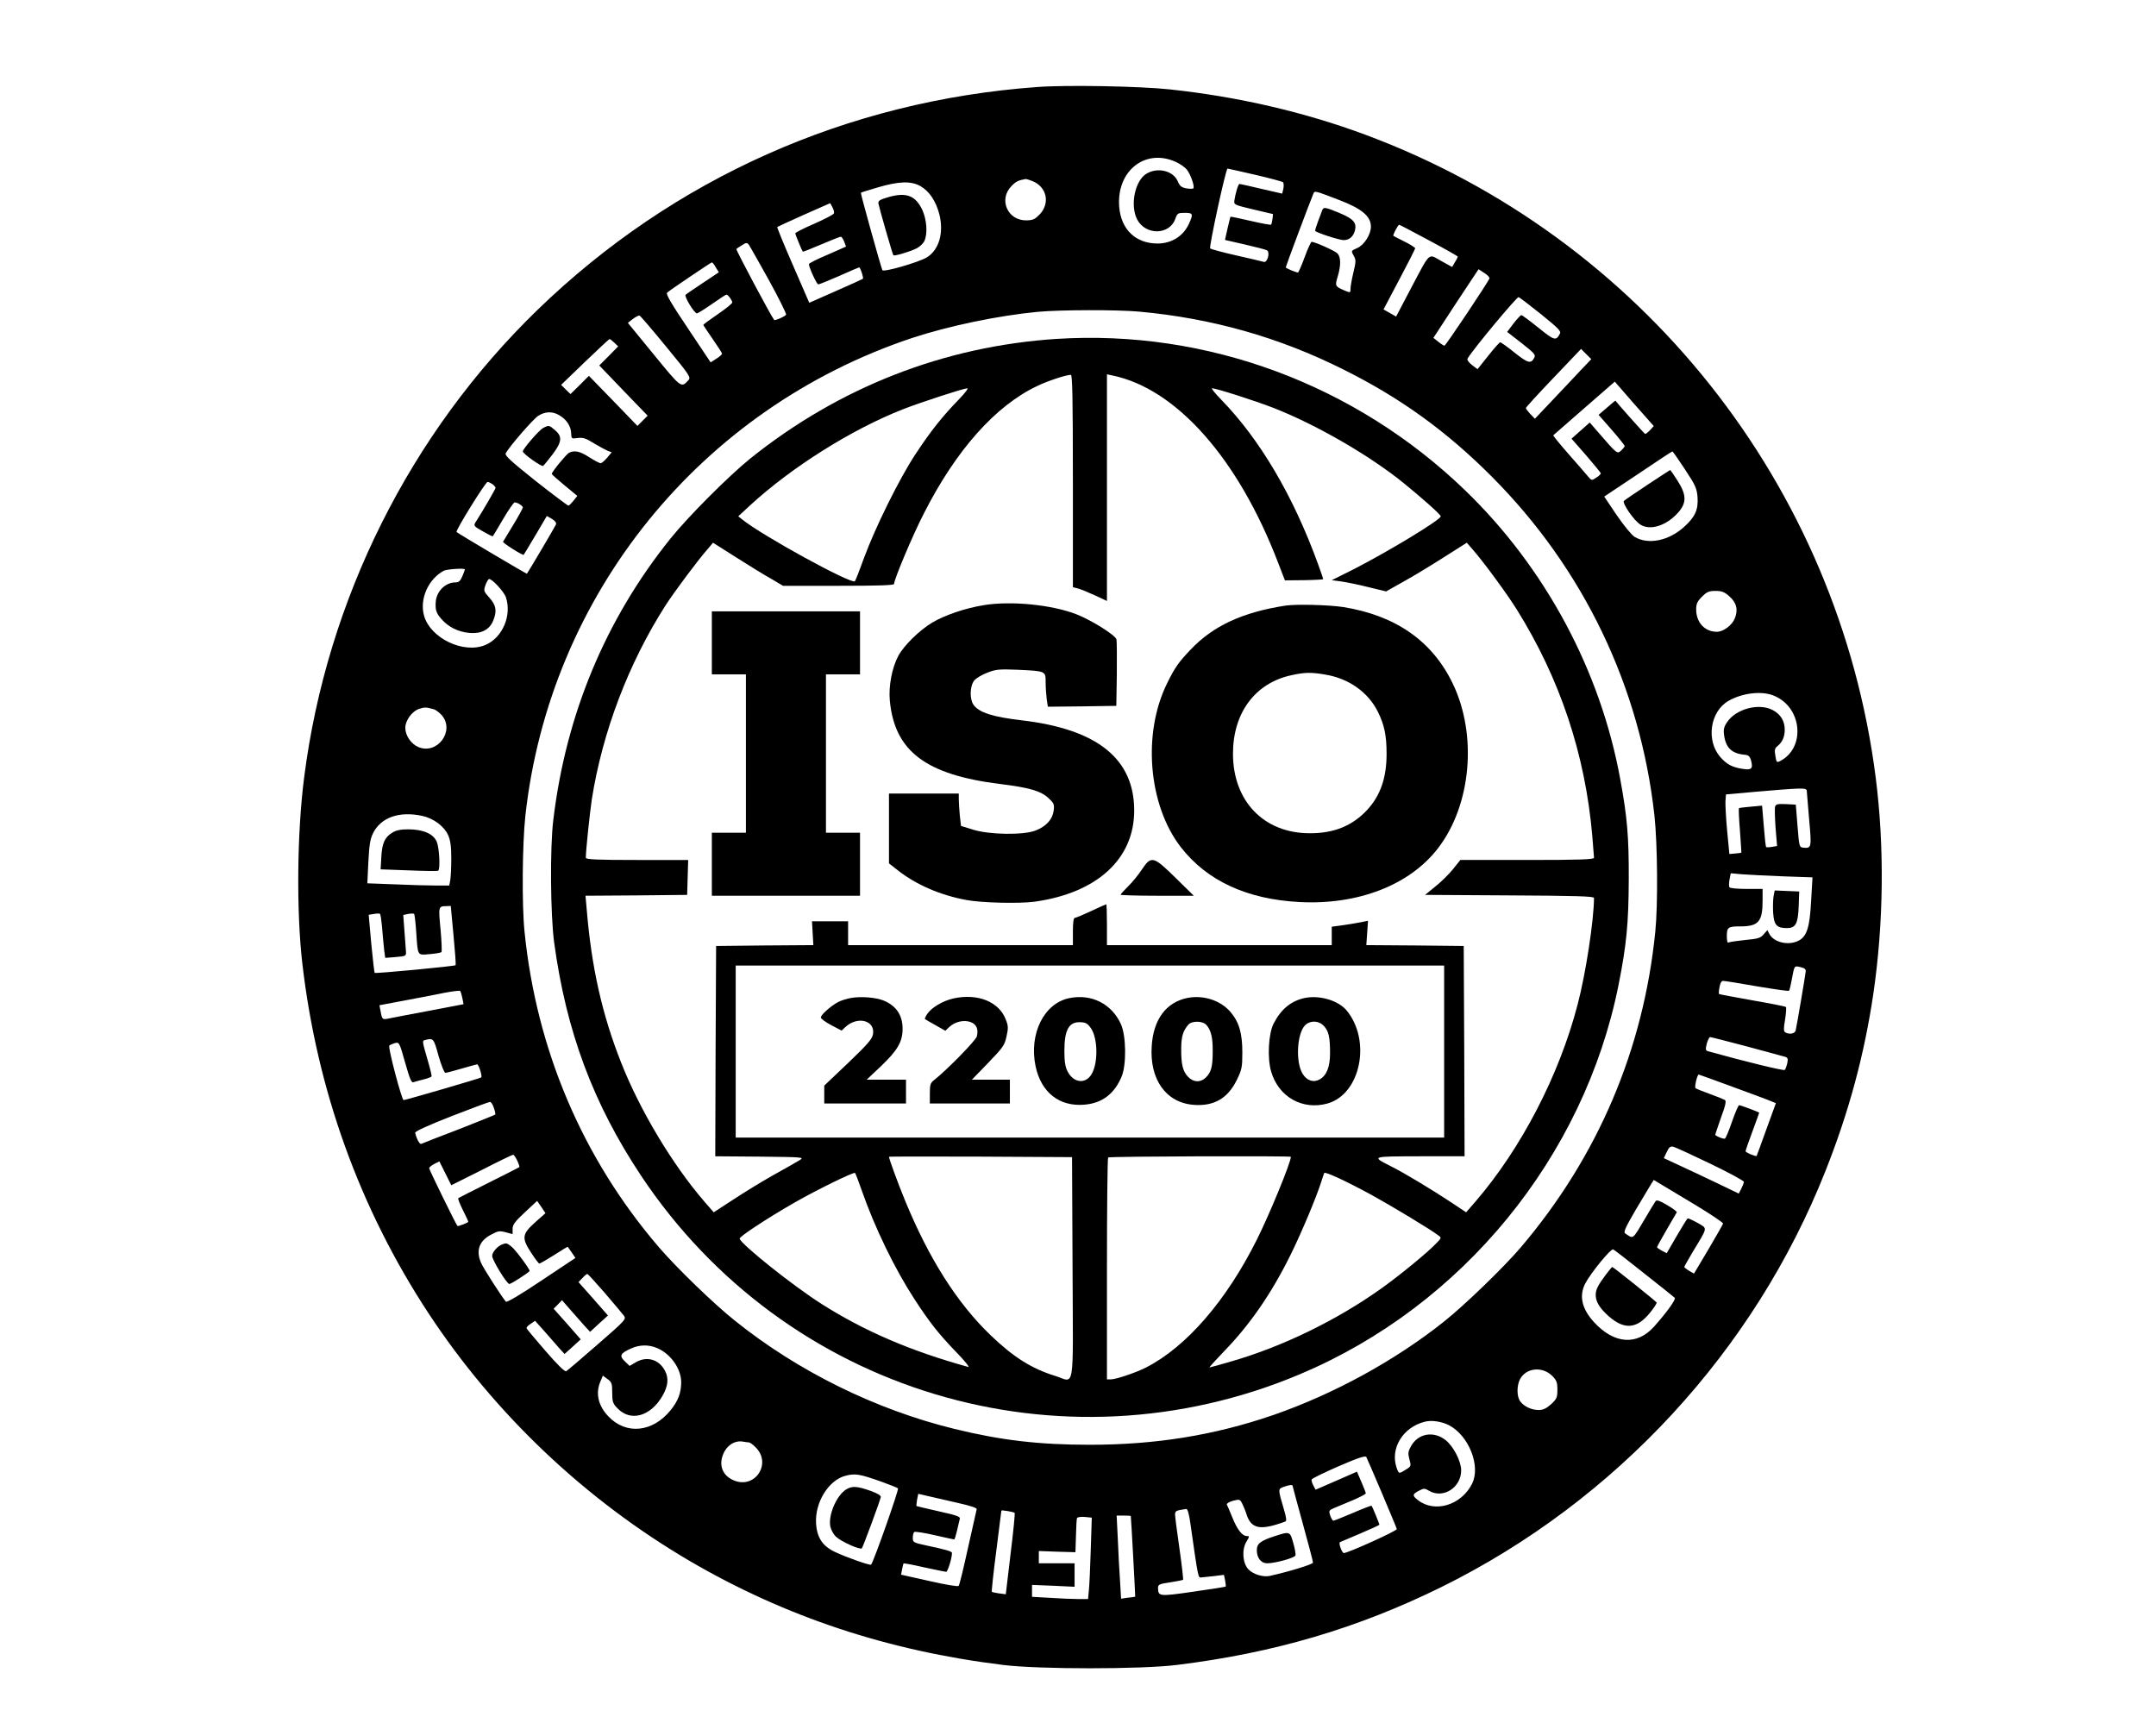 <?xml version="1.0" standalone="no"?>
<!DOCTYPE svg PUBLIC "-//W3C//DTD SVG 20010904//EN"
 "http://www.w3.org/TR/2001/REC-SVG-20010904/DTD/svg10.dtd">
<svg version="1.0" xmlns="http://www.w3.org/2000/svg"
 width="1266pt" height="1012pt" viewBox="0 0 1266 1012"
 preserveAspectRatio="xMidYMid meet">
<g transform="translate(0,1012) scale(0.1,-0.1)"
fill="#000000" stroke="none">
<path d="M6090 9609 c-1115 -81 -2135 -536 -2931 -1306 -751 -727 -1240 -1705
-1373 -2748 -42 -325 -46 -785 -11 -1090 86 -746 337 -1441 740 -2055 391
-595 922 -1097 1536 -1457 562 -328 1163 -527 1839 -610 208 -26 812 -26 1020
0 570 70 1062 215 1555 458 1024 506 1837 1387 2255 2445 137 345 228 684 280
1037 61 415 66 865 14 1272 -219 1716 -1375 3171 -2997 3774 -358 133 -746
223 -1147 266 -177 19 -609 27 -780 14z m817 -441 c24 -11 52 -31 63 -45 22
-29 47 -100 37 -109 -3 -4 -22 -3 -42 0 -28 6 -38 14 -49 41 -26 62 -118 85
-184 45 -68 -41 -97 -185 -55 -268 49 -95 190 -93 224 2 12 34 16 36 56 36 49
0 51 -6 24 -65 -33 -72 -102 -115 -184 -115 -128 0 -214 82 -225 215 -17 213
155 347 335 263z m462 -74 c86 -20 160 -40 165 -44 4 -4 5 -21 2 -38 l-7 -29
-122 28 c-67 16 -125 29 -129 29 -7 0 -24 -56 -30 -99 -3 -23 3 -25 112 -51
l115 -27 -3 -29 c-2 -16 -6 -31 -8 -33 -2 -3 -57 7 -121 22 -64 15 -117 26
-118 24 -1 -1 -8 -32 -17 -69 l-15 -67 118 -27 c65 -15 123 -30 129 -34 19
-12 2 -73 -18 -68 -10 3 -82 20 -162 38 -80 18 -149 37 -154 41 -8 7 92 469
102 469 2 0 75 -16 161 -36z m-1305 -38 c82 -34 103 -127 43 -193 -29 -30 -40
-36 -78 -37 -113 -3 -168 124 -88 203 25 26 39 32 82 40 4 0 22 -5 41 -13z
m-659 -29 c52 -30 91 -88 111 -166 27 -108 -2 -208 -73 -252 -47 -29 -257 -90
-262 -75 -13 35 -129 451 -126 454 1 2 47 16 101 32 123 36 194 38 249 7z
m2460 -82 c131 -50 185 -95 185 -156 0 -45 -39 -107 -79 -125 -38 -17 -38 -17
-23 -44 15 -26 15 -34 -1 -101 -10 -41 -17 -84 -17 -97 0 -22 -1 -22 -37 -7
-53 23 -55 26 -38 81 20 67 19 117 -3 137 -17 16 -132 67 -150 67 -4 0 -23
-40 -41 -90 -18 -49 -36 -90 -39 -90 -13 0 -72 25 -72 30 0 6 142 385 160 427
10 25 1 27 155 -32z m-2968 -78 c-3 -7 -55 -34 -116 -61 -61 -26 -111 -52
-111 -56 0 -8 39 -102 44 -108 2 -1 51 18 109 43 58 25 110 45 114 45 5 0 14
-13 20 -29 l11 -29 -109 -48 c-60 -25 -109 -50 -109 -55 0 -20 46 -119 55
-119 6 0 62 23 124 50 62 28 114 50 116 50 7 0 27 -61 22 -67 -4 -3 -76 -36
-161 -73 l-154 -68 -96 221 c-53 121 -94 222 -92 224 2 2 73 34 157 72 l154
68 13 -24 c8 -14 11 -30 9 -36z m3493 -158 c94 -50 170 -93 170 -96 0 -3 -7
-18 -17 -33 l-16 -28 -65 36 c-78 43 -60 59 -179 -165 l-85 -162 -37 21 -37
21 93 176 c51 96 93 179 93 183 0 4 -28 22 -62 39 -35 17 -64 33 -66 34 -5 4
27 65 34 65 3 0 81 -41 174 -91z m-3875 -234 c59 -107 104 -199 101 -203 -7
-11 -65 -36 -70 -31 -18 22 -226 412 -222 417 3 3 18 13 33 22 24 16 30 16 40
3 6 -8 59 -102 118 -208z m-312 75 l18 -29 -93 -62 c-51 -34 -97 -65 -102 -70
-10 -9 51 -109 66 -109 6 0 46 25 89 55 43 30 81 55 85 55 9 0 33 -33 34 -46
0 -6 -38 -37 -85 -69 -47 -32 -85 -60 -85 -63 0 -2 25 -40 55 -83 30 -43 55
-82 55 -86 0 -4 -15 -18 -33 -29 l-34 -22 -133 199 c-96 143 -131 202 -123
210 13 13 256 177 263 178 3 1 14 -12 23 -29z m4543 -65 c-8 -23 -257 -395
-264 -395 -4 0 -20 10 -36 23 l-29 23 132 202 133 201 34 -22 c19 -12 32 -26
30 -32z m304 -211 c99 -80 118 -99 110 -113 -23 -44 -32 -42 -127 35 -51 41
-96 74 -100 74 -4 -1 -25 -23 -46 -50 l-37 -49 85 -66 c75 -59 84 -69 74 -86
-19 -37 -37 -32 -115 30 -42 34 -80 61 -85 61 -4 0 -36 -36 -70 -79 l-63 -79
-33 25 c-20 16 -30 30 -25 38 32 55 290 364 299 360 7 -2 67 -48 133 -101z
m-2360 16 c427 -39 823 -151 1201 -341 333 -166 604 -362 869 -628 539 -541
872 -1235 955 -1991 18 -167 21 -521 5 -680 -69 -692 -337 -1322 -790 -1855
-97 -114 -327 -337 -450 -435 -289 -230 -647 -426 -1005 -550 -344 -118 -688
-174 -1075 -174 -299 0 -521 26 -795 93 -462 113 -919 338 -1290 636 -123 98
-341 309 -445 430 -449 523 -720 1160 -790 1855 -16 158 -13 512 5 680 143
1297 1027 2390 2270 2805 215 71 507 132 740 154 132 12 463 13 595 1z m-2778
-206 c140 -170 146 -180 130 -197 -42 -46 -41 -47 -202 150 l-153 187 29 23
c16 12 34 21 39 20 6 -2 76 -84 157 -183z m-305 24 l23 -22 -55 -56 -56 -56
142 -148 142 -147 -30 -30 -30 -30 -142 147 -143 147 -54 -54 -54 -53 -28 27
-27 27 140 135 c77 74 142 134 144 134 3 1 15 -9 28 -21z m5677 -160 c-32 -35
-107 -113 -165 -175 l-106 -112 -27 28 c-14 15 -26 31 -26 35 0 4 73 84 162
177 l162 170 30 -30 30 -30 -60 -63z m405 -354 c-13 -14 -26 -23 -29 -22 -5 2
-163 179 -174 195 -1 1 -23 -17 -50 -41 l-49 -42 77 -88 c42 -48 76 -91 76
-95 0 -4 -9 -16 -21 -27 -23 -21 -23 -21 -139 113 l-45 52 -54 -48 -53 -47 86
-98 c47 -55 86 -102 86 -106 0 -4 -12 -16 -27 -25 -27 -18 -27 -18 -52 12 -14
17 -66 76 -115 132 -49 56 -87 103 -85 105 2 2 84 74 182 159 l179 156 114
-131 115 -130 -22 -24z m-6402 86 c41 -25 66 -64 67 -105 1 -32 2 -32 39 -27
31 4 48 -2 96 -32 32 -19 69 -39 81 -44 l22 -8 -27 -32 c-15 -18 -32 -32 -38
-32 -7 0 -37 16 -67 35 -55 36 -87 42 -119 26 -17 -10 -101 -112 -101 -124 0
-3 34 -33 75 -67 l75 -62 -22 -28 c-13 -16 -26 -29 -30 -29 -4 -1 -91 65 -193
145 -149 119 -183 150 -175 163 22 40 159 198 189 218 42 28 86 29 128 3z
m6607 -316 c62 -94 70 -112 74 -164 5 -73 -14 -116 -80 -175 -90 -81 -209
-105 -289 -58 -17 10 -63 66 -105 127 l-74 110 198 132 c108 73 199 133 202
133 3 0 36 -47 74 -105z m-7001 -88 c9 -7 17 -17 17 -21 0 -6 -74 -134 -117
-201 -13 -21 -11 -24 42 -54 31 -18 57 -31 59 -29 2 2 29 48 61 102 31 53 62
97 67 97 16 0 48 -20 48 -30 0 -5 -25 -51 -56 -102 -31 -51 -58 -96 -60 -99
-4 -7 116 -82 121 -77 2 2 33 54 70 116 l66 112 30 -17 c18 -11 27 -23 24 -32
-4 -11 -161 -277 -171 -290 -2 -2 -401 234 -413 245 -8 7 170 294 182 294 7 0
20 -7 30 -14z m-163 -500 c0 -2 -7 -20 -15 -40 -12 -28 -21 -36 -41 -36 -57 0
-109 -50 -115 -111 -4 -49 2 -69 33 -104 42 -48 99 -76 167 -82 68 -5 115 19
137 72 23 57 18 90 -22 135 -34 38 -35 40 -23 75 7 19 17 35 21 35 19 0 88
-75 99 -108 35 -107 -20 -236 -120 -279 -128 -55 -324 39 -361 172 -27 97 24
213 115 263 18 10 125 17 125 8z m7424 -157 c43 -37 54 -81 32 -132 -16 -39
-67 -77 -104 -77 -71 0 -122 54 -122 131 0 33 6 47 34 75 29 29 41 34 80 34
36 0 52 -6 80 -31z m264 -585 c164 -68 186 -305 35 -383 -20 -10 -22 -8 -28
31 -6 34 -4 44 13 57 28 23 42 54 42 96 0 52 -25 92 -72 116 -81 42 -214 6
-266 -71 -19 -28 -23 -43 -18 -78 10 -73 45 -107 120 -114 23 -2 31 -9 38 -33
13 -49 4 -58 -49 -50 -61 9 -93 26 -131 69 -85 97 -61 267 47 330 82 47 197
61 269 30z m-7871 -79 c12 -3 34 -20 48 -36 77 -92 -27 -232 -138 -186 -43 18
-77 68 -77 113 0 43 39 97 80 111 34 11 42 11 87 -2z m8063 -487 c1 -13 7 -88
14 -168 14 -156 13 -162 -34 -158 -25 3 -25 5 -35 128 l-10 125 -58 3 c-45 2
-59 0 -63 -13 -4 -8 -2 -64 2 -124 l9 -109 -30 -5 c-16 -3 -32 -3 -34 -1 -3 2
-9 58 -14 124 l-10 119 -66 -6 c-36 -3 -68 -7 -70 -9 -2 -2 0 -61 6 -131 5
-71 9 -129 8 -130 -1 -1 -17 -4 -36 -5 l-34 -3 -13 135 c-7 74 -11 153 -10
175 l3 40 180 16 c99 9 206 17 238 18 53 1 57 -1 57 -21z m-8131 -139 c66 -14
128 -60 152 -112 14 -32 19 -65 19 -138 0 -53 -3 -111 -6 -128 l-6 -31 -82 0
c-44 0 -153 3 -240 7 l-159 6 6 124 c5 98 10 134 27 169 46 94 154 132 289
103z m7990 -355 l174 -6 -8 -137 c-8 -156 -25 -210 -74 -235 -58 -30 -144 -11
-171 39 l-12 23 -22 -25 c-19 -22 -34 -26 -109 -33 -47 -5 -91 -11 -97 -15 -6
-4 -10 10 -10 38 0 52 8 57 79 57 107 0 131 28 131 151 l0 69 -94 0 c-52 0
-98 4 -101 10 -3 5 -3 26 1 46 l7 36 66 -6 c36 -3 144 -8 240 -12z m-7806
-346 c9 -94 15 -174 12 -176 -6 -6 -469 -50 -475 -45 -2 2 -11 80 -20 173
l-15 168 30 5 c16 3 33 3 36 1 4 -2 9 -41 13 -86 4 -46 9 -103 12 -128 l6 -45
61 5 c59 5 62 6 61 30 -1 14 -5 68 -9 121 l-7 96 28 6 c16 3 32 3 35 1 4 -2 9
-50 13 -106 10 -145 5 -137 79 -131 34 3 65 8 69 12 4 3 1 63 -5 133 -13 135
-13 136 34 137 l26 1 16 -172z m7940 -214 c-3 -29 -54 -327 -59 -346 -5 -19
-39 -24 -61 -10 -10 6 -10 23 -1 75 6 37 8 70 5 74 -4 3 -93 21 -198 39 -106
19 -193 35 -195 37 -2 2 -1 20 3 40 4 24 11 37 21 37 9 0 98 -14 199 -32 101
-17 185 -29 188 -26 3 2 10 31 16 64 16 86 14 83 51 75 25 -6 33 -12 31 -27z
m-7888 -155 l7 -36 -199 -38 c-109 -20 -215 -41 -236 -45 -42 -9 -43 -8 -52
41 l-7 36 149 28 c81 15 186 35 233 45 47 9 88 14 92 11 3 -3 9 -22 13 -42z
m7543 -284 c114 -31 215 -58 225 -61 15 -5 17 -12 12 -37 -4 -18 -11 -36 -15
-40 -6 -6 -236 50 -451 110 -14 4 -15 11 -7 44 6 21 15 39 20 39 5 0 102 -25
216 -55z m-7683 -55 c16 -55 34 -100 40 -100 6 0 49 11 96 25 46 13 87 25 91
25 9 0 31 -70 24 -77 -5 -5 -444 -133 -456 -133 -11 0 -93 311 -84 320 5 5 20
11 34 15 24 6 26 3 59 -115 27 -95 37 -120 49 -115 8 3 34 10 58 16 25 6 46
14 48 18 2 3 -7 42 -20 86 -36 125 -36 123 -17 128 48 12 50 10 78 -93z m7596
-181 c106 -39 207 -76 225 -84 l32 -13 -56 -154 c-30 -84 -56 -154 -57 -156
-4 -5 -65 20 -65 28 0 4 18 56 40 115 22 59 40 109 40 111 0 3 -108 44 -118
44 -4 0 -23 -43 -41 -95 -18 -53 -37 -98 -42 -101 -7 -4 -42 9 -57 21 -1 1 14
46 33 100 28 76 33 100 23 106 -7 4 -46 20 -88 35 -41 15 -79 30 -84 34 -7 7
10 80 19 80 2 0 90 -32 196 -71z m-7271 -125 c7 -19 10 -37 8 -39 -2 -2 -98
-41 -213 -86 -116 -44 -215 -83 -221 -86 -10 -4 -28 29 -36 65 -2 8 72 42 212
97 118 46 220 84 227 84 6 1 17 -15 23 -35z m7144 -328 c108 -52 196 -100 196
-106 0 -6 -7 -24 -15 -40 l-15 -29 -137 66 c-76 36 -175 83 -221 104 l-82 38
17 36 c14 29 21 35 39 31 12 -3 110 -48 218 -100z m-7007 19 c9 -19 15 -37 12
-39 -2 -2 -83 -43 -179 -91 -96 -48 -177 -89 -179 -91 -3 -3 9 -34 27 -70 18
-35 32 -66 32 -68 0 -6 -60 -29 -64 -25 -9 10 -166 330 -166 339 0 5 13 16 30
25 l30 15 35 -70 35 -70 178 89 c97 50 180 90 185 90 4 1 15 -15 24 -34z
m6917 -260 c91 -55 165 -105 164 -110 -2 -6 -41 -75 -87 -153 l-84 -141 -28
16 c-16 10 -29 20 -29 23 0 3 23 43 50 89 90 149 88 135 28 170 -29 16 -55 28
-58 26 -4 -2 -33 -49 -65 -104 l-58 -100 -29 15 c-15 8 -28 17 -28 20 0 3 25
49 56 102 31 54 58 100 60 103 2 4 -23 23 -56 42 -43 26 -61 32 -68 24 -5 -7
-33 -52 -62 -102 -76 -128 -67 -122 -118 -87 -10 7 6 40 63 138 42 71 83 139
91 152 l15 23 38 -23 c21 -13 113 -68 205 -123z m-6813 -104 c-76 -69 -79 -91
-21 -179 22 -34 43 -62 47 -62 5 0 43 23 87 50 43 28 79 50 80 48 2 -2 12 -17
24 -34 l21 -31 -200 -133 c-116 -78 -203 -130 -208 -124 -22 24 -135 200 -147
230 -30 71 -10 128 60 164 40 22 50 23 85 14 l41 -11 0 30 c0 25 13 43 72 98
l72 67 25 -36 24 -36 -62 -55z m6514 -299 c94 -74 174 -138 179 -143 9 -8 -46
-85 -122 -170 -100 -111 -233 -102 -351 26 -72 78 -90 154 -53 227 32 62 152
209 165 201 7 -3 89 -67 182 -141z m-6105 -113 c52 -61 103 -121 112 -133 17
-22 16 -24 -154 -172 -94 -82 -176 -152 -183 -156 -8 -5 -50 36 -121 118 -60
69 -110 129 -112 134 -2 5 9 17 24 26 l26 18 57 -64 c31 -36 70 -80 86 -98
l30 -33 48 43 47 43 -79 90 -80 90 25 25 24 25 48 -55 c26 -30 63 -72 82 -93
l35 -38 52 48 53 48 -86 98 -87 98 23 24 c13 14 26 25 29 24 3 0 49 -50 101
-110z m308 -325 c79 -33 141 -120 142 -199 0 -64 -18 -112 -63 -167 -105 -129
-260 -145 -364 -36 -60 62 -77 135 -48 204 l15 36 27 -20 c25 -18 28 -26 28
-81 0 -53 4 -63 30 -90 77 -82 195 -49 265 72 33 57 38 103 15 147 -35 68
-108 89 -174 49 l-34 -20 -28 27 c-34 32 -27 47 36 75 49 23 104 24 153 3z
m5256 -163 c27 -27 31 -39 31 -82 0 -46 -4 -54 -37 -85 -28 -25 -47 -34 -73
-34 -43 0 -88 22 -109 52 -20 28 -20 90 -1 128 35 68 131 78 189 21z m-606
-290 c117 -61 188 -240 136 -344 -64 -127 -220 -173 -318 -96 -34 26 -33 35 6
55 29 15 34 15 59 0 83 -49 189 18 189 120 0 53 -45 140 -91 177 -71 56 -162
40 -204 -36 -17 -31 -18 -42 -9 -76 11 -40 10 -42 -21 -61 -41 -26 -41 -26
-54 11 -39 113 36 237 164 270 41 11 99 2 143 -20z m-4111 -101 c6 0 25 -13
41 -30 94 -94 -3 -244 -127 -194 -66 26 -92 87 -65 153 21 54 70 85 119 75 11
-2 25 -4 32 -4z m3718 -299 c46 -109 86 -204 87 -210 3 -10 -287 -141 -311
-141 -11 0 -32 58 -23 64 4 2 58 25 120 51 61 26 112 49 112 52 0 4 -41 105
-46 111 -1 2 -51 -17 -109 -42 -59 -25 -111 -46 -115 -46 -5 0 -13 14 -19 30
-9 28 -8 31 22 44 18 7 67 28 110 46 42 18 77 36 77 41 0 4 -12 34 -26 67
l-26 60 -121 -53 -122 -53 -13 25 c-7 13 -12 29 -10 35 2 6 74 41 159 78 115
50 156 63 162 54 4 -7 45 -103 92 -213z m-2939 68 c49 -18 93 -35 97 -39 7 -6
-144 -434 -158 -448 -6 -6 -143 42 -213 75 -72 34 -105 84 -110 167 -8 123 74
255 173 280 57 15 84 10 211 -35z m2414 -24 c0 -2 27 -102 60 -222 33 -119 60
-222 60 -229 0 -10 -137 -52 -253 -78 -39 -9 -99 9 -127 39 -33 36 -39 113
-12 160 20 33 20 35 3 35 -26 0 -56 37 -85 110 -15 36 -29 70 -32 75 -2 6 14
16 36 22 39 10 41 9 54 -16 7 -14 19 -42 25 -62 28 -88 81 -98 228 -44 9 3 7
22 -8 72 -35 119 -35 119 -3 131 32 12 54 15 54 7z m-1968 -100 c76 -17 116
-30 113 -38 -2 -7 -25 -109 -51 -227 -26 -118 -50 -219 -55 -223 -4 -5 -81 8
-172 29 l-166 37 6 31 c3 17 7 33 9 35 2 2 56 -8 121 -23 65 -14 123 -26 129
-26 9 0 34 81 34 110 0 10 -30 19 -152 45 -75 16 -78 18 -78 45 0 16 4 31 9
34 5 3 59 -5 119 -19 61 -14 113 -25 115 -25 3 0 10 24 17 53 6 28 14 59 16
68 4 13 -19 21 -123 44 -71 16 -129 30 -131 31 -2 1 0 18 3 37 l7 35 56 -13
c32 -7 110 -25 174 -40z m1368 -122 c47 -329 45 -318 65 -316 11 1 45 5 76 8
l56 7 7 -33 c3 -18 5 -34 3 -36 -2 -2 -88 -15 -191 -30 -202 -29 -205 -28
-206 23 0 19 8 23 71 32 39 6 73 13 76 15 2 3 -7 85 -21 182 -14 98 -26 188
-26 200 0 23 5 25 66 34 8 0 17 -33 24 -86z m-1032 63 c3 -3 -8 -112 -24 -242
l-28 -236 -39 5 c-21 3 -41 7 -43 10 -2 2 9 109 26 238 16 128 30 235 30 238
0 5 71 -7 78 -13z m447 -215 c-3 -102 -8 -210 -11 -238 l-5 -53 -58 0 c-32 0
-106 3 -164 7 l-107 6 0 35 0 35 125 -5 125 -6 0 69 0 69 -105 0 -105 0 0 36
0 36 108 -4 107 -3 3 95 c1 52 4 100 6 105 2 6 22 9 46 7 l41 -4 -6 -187z
m235 197 c2 -9 27 -473 26 -474 0 -1 -19 -4 -42 -6 l-41 -6 -6 102 c-4 55 -10
165 -13 244 l-7 142 42 0 c22 0 41 -1 41 -2z"/>
<path d="M5215 8962 c-50 -15 -59 -21 -57 -37 5 -27 83 -299 88 -304 6 -6 95
20 135 40 19 9 40 29 47 44 20 43 14 124 -12 182 -40 85 -95 106 -201 75z"/>
<path d="M7763 8883 c-3 -10 -15 -40 -25 -67 -10 -27 -17 -50 -15 -52 11 -12
142 -54 167 -54 33 0 57 21 66 56 12 46 -9 69 -90 103 -87 36 -94 37 -103 14z"/>
<path d="M6205 8130 c-661 -43 -1276 -283 -1800 -703 -126 -102 -366 -342
-470 -472 -380 -474 -612 -1031 -686 -1650 -20 -161 -17 -557 5 -720 71 -522
229 -946 511 -1370 847 -1272 2462 -1758 3870 -1164 953 402 1667 1275 1869
2285 47 236 59 362 60 619 1 253 -9 367 -50 590 -116 636 -439 1239 -908 1693
-645 624 -1518 948 -2401 892z m95 -834 l0 -624 27 -7 c15 -3 60 -22 100 -40
l73 -34 0 665 0 666 33 -7 c375 -78 739 -489 973 -1102 l39 -101 112 1 c62 1
113 4 113 6 0 3 -14 43 -31 90 -145 399 -341 731 -568 964 -36 37 -60 67 -54
67 24 0 252 -73 360 -115 249 -97 563 -278 763 -440 110 -89 220 -187 220
-197 0 -20 -300 -202 -506 -308 l-134 -67 53 -7 c28 -4 100 -18 159 -33 l107
-26 103 58 c57 31 163 96 237 143 l134 85 34 -39 c68 -78 202 -261 260 -354
253 -405 402 -851 443 -1330 5 -63 10 -121 10 -127 0 -10 -85 -13 -393 -13
l-392 0 -43 -54 c-24 -30 -71 -76 -104 -102 l-60 -49 496 -3 c387 -2 496 -5
496 -15 -1 -134 -48 -442 -96 -625 -108 -416 -332 -847 -601 -1159 l-54 -62
-87 58 c-110 73 -276 173 -350 210 -121 62 -126 60 166 61 l262 0 -2 618 -3
617 -286 3 -286 2 5 72 5 71 -34 -7 c-19 -4 -67 -12 -106 -18 l-73 -10 0 -54
0 -54 -660 0 -660 0 0 120 c0 66 -2 120 -4 120 -2 0 -42 -18 -89 -40 -47 -22
-90 -40 -96 -40 -7 0 -11 -28 -11 -80 l0 -80 -660 0 -660 0 0 70 0 70 -106 0
-106 0 4 -70 4 -70 -286 -2 -285 -3 -3 -617 -2 -618 262 -2 c258 -3 262 -3
233 -21 -16 -10 -86 -50 -155 -88 -69 -39 -175 -104 -237 -145 l-112 -73 -54
62 c-189 219 -380 538 -490 818 -112 283 -174 561 -202 901 l-7 78 299 2 298
3 3 103 3 102 -301 0 c-233 0 -300 3 -300 13 0 44 23 259 35 342 62 395 215
799 433 1140 49 76 190 266 246 329 l33 39 134 -85 c74 -47 166 -104 206 -126
l71 -42 326 0 c231 0 326 3 326 11 0 26 109 286 175 414 189 372 420 632 665
748 59 29 167 65 198 66 9 1 12 -130 12 -623z m-671 477 c-96 -99 -163 -183
-252 -318 -96 -145 -238 -433 -303 -610 -26 -71 -50 -134 -54 -138 -18 -21
-545 268 -661 362 l-24 19 69 64 c246 226 598 447 899 565 102 40 354 122 377
123 8 0 -15 -30 -51 -67z m2851 -3828 l0 -505 -2080 0 -2080 0 0 505 0 505
2080 0 2080 0 0 -505z m-2182 -1272 c3 -749 16 -669 -104 -632 -136 42 -244
110 -378 239 -195 187 -363 451 -503 794 -39 94 -93 242 -93 253 0 2 242 2
538 1 l537 -3 3 -652z m1282 654 c0 -33 -125 -337 -200 -487 -180 -360 -415
-630 -650 -750 -58 -30 -177 -70 -207 -70 l-23 0 0 648 c0 357 3 652 7 655 6
7 1073 10 1073 4z m-2520 -197 c76 -219 196 -465 311 -641 90 -138 142 -203
243 -308 51 -52 82 -91 71 -88 -339 94 -609 210 -861 370 -167 106 -469 347
-481 383 -4 11 160 119 324 213 124 71 347 181 354 173 3 -4 21 -50 39 -102z
m2992 -26 c113 -62 346 -202 393 -238 20 -14 20 -15 -10 -46 -50 -53 -214
-188 -325 -267 -260 -185 -577 -340 -878 -427 -68 -20 -126 -36 -130 -36 -3 0
35 42 84 93 152 156 281 342 394 572 64 130 151 337 180 430 7 22 14 43 16 47
6 9 129 -48 276 -128z"/>
<path d="M5775 6566 c-107 -17 -229 -59 -301 -102 -75 -45 -165 -133 -199
-195 -37 -69 -58 -178 -50 -263 28 -298 212 -436 649 -490 170 -21 239 -41
283 -83 32 -30 35 -37 30 -74 -7 -51 -44 -92 -106 -116 -71 -28 -272 -25 -367
5 l-71 22 -7 61 c-3 34 -6 77 -6 95 l0 34 -205 0 -205 0 0 -205 0 -205 51 -40
c108 -85 248 -146 403 -175 90 -17 313 -22 401 -10 367 51 585 251 585 535 0
304 -216 478 -660 530 -172 20 -252 46 -284 92 -23 33 -21 109 4 141 11 14 46
35 78 47 51 20 70 21 177 17 165 -8 165 -7 165 -72 0 -29 3 -73 6 -99 l7 -46
201 2 201 3 3 185 c1 102 0 194 -2 205 -6 25 -148 114 -236 148 -144 56 -385
80 -545 53z"/>
<path d="M7550 6564 c-254 -39 -427 -119 -560 -260 -70 -74 -90 -102 -135
-193 -148 -295 -113 -718 79 -966 154 -198 389 -306 697 -322 344 -18 647 100
813 316 195 253 232 664 87 966 -120 250 -334 400 -642 450 -84 13 -274 18
-339 9z m230 -405 c139 -22 255 -104 312 -221 37 -76 50 -137 50 -245 0 -140
-36 -244 -113 -328 -87 -94 -196 -139 -339 -138 -269 0 -450 189 -450 467 0
240 130 415 343 461 77 17 115 18 197 4z"/>
<path d="M4180 6345 l0 -185 100 0 100 0 0 -465 0 -465 -100 0 -100 0 0 -185
0 -185 435 0 435 0 0 185 0 185 -100 0 -100 0 0 465 0 465 100 0 100 0 0 185
0 185 -435 0 -435 0 0 -185z"/>
<path d="M6705 5014 c-20 -31 -57 -76 -81 -99 -24 -24 -44 -46 -44 -49 0 -3
97 -6 215 -6 l215 0 -107 105 c-131 129 -143 131 -198 49z"/>
<path d="M4999 4260 c-25 -4 -60 -15 -77 -24 -42 -22 -102 -75 -102 -91 0 -7
27 -27 61 -45 l61 -32 21 20 c72 68 178 40 163 -42 -6 -29 -33 -60 -146 -168
l-140 -133 0 -52 0 -53 240 0 240 0 0 70 0 70 -116 0 -115 0 85 80 c97 93 126
143 126 219 0 79 -37 134 -110 165 -46 19 -134 26 -191 16z"/>
<path d="M5599 4257 c-63 -14 -130 -54 -155 -92 -9 -14 -15 -27 -13 -29 2 -2
30 -18 62 -36 l58 -33 23 22 c33 31 84 43 123 30 36 -12 50 -41 39 -85 -6 -24
-175 -196 -248 -254 -25 -19 -28 -28 -28 -81 l0 -59 235 0 235 0 0 70 0 70
-112 0 -111 0 95 98 c87 90 97 104 108 155 11 49 11 62 -4 100 -40 105 -165
155 -307 124z"/>
<path d="M6280 4259 c-150 -30 -239 -210 -199 -401 33 -153 139 -237 285 -225
105 8 178 63 221 167 28 70 26 238 -5 306 -54 119 -172 179 -302 153z m126
-177 c41 -60 43 -206 3 -271 -36 -59 -107 -50 -141 19 -13 25 -18 59 -18 118
0 128 28 175 100 169 26 -1 39 -10 56 -35z"/>
<path d="M6973 4260 c-125 -25 -200 -126 -210 -281 -14 -198 84 -335 247 -347
118 -9 199 38 252 145 30 62 33 75 33 163 0 113 -19 178 -70 238 -59 68 -158
100 -252 82z m110 -158 c28 -30 39 -75 38 -157 0 -89 -9 -123 -42 -154 -31
-29 -71 -27 -102 5 -32 32 -42 76 -41 170 1 69 11 101 42 137 20 23 84 23 105
-1z"/>
<path d="M7663 4260 c-81 -17 -140 -65 -184 -150 -31 -60 -38 -203 -15 -282
43 -149 184 -229 331 -188 195 55 259 371 111 548 -49 57 -156 89 -243 72z
m111 -165 c28 -30 36 -65 36 -159 0 -82 -20 -132 -62 -155 -36 -20 -76 -6
-100 35 -41 70 -32 232 14 282 30 31 82 30 112 -3z"/>
<path d="M3190 7607 c-23 -11 -120 -123 -120 -138 0 -13 109 -91 119 -85 5 4
30 34 55 67 56 74 59 106 15 143 -35 30 -36 30 -69 13z"/>
<path d="M9675 7274 c-72 -48 -134 -90 -139 -95 -13 -12 58 -116 97 -140 57
-36 152 -6 220 70 52 58 51 105 -3 189 -22 34 -41 62 -42 62 -2 0 -62 -39
-133 -86z"/>
<path d="M2303 5230 c-44 -26 -60 -63 -64 -145 l-4 -70 165 -6 c91 -4 168 -5
173 -2 13 8 7 132 -8 169 -19 47 -78 73 -165 74 -47 0 -74 -5 -97 -20z"/>
<path d="M10414 4855 c-3 -20 -4 -63 -2 -97 5 -70 21 -88 80 -88 52 0 66 24
70 130 l3 85 -72 3 -72 3 -7 -36z"/>
<path d="M2950 2813 c-28 -10 -60 -46 -60 -68 0 -24 86 -165 101 -165 10 0
119 70 119 77 0 12 -83 124 -106 142 -28 22 -30 23 -54 14z"/>
<path d="M9428 2633 c-46 -62 -58 -86 -58 -118 0 -39 24 -78 76 -124 93 -82
167 -75 245 23 22 27 38 53 37 57 -3 7 -255 209 -261 209 -2 0 -19 -21 -39
-47z"/>
<path d="M4969 1374 c-56 -35 -105 -147 -94 -215 4 -21 18 -48 34 -63 29 -28
142 -79 152 -68 6 7 106 276 111 301 2 9 -20 22 -62 37 -77 27 -106 29 -141 8z"/>
<path d="M7487 1100 c-84 -27 -107 -44 -107 -83 0 -46 25 -77 61 -77 46 0 160
31 166 46 2 7 -3 40 -13 73 -19 69 -20 69 -107 41z"/>
</g>
</svg>
